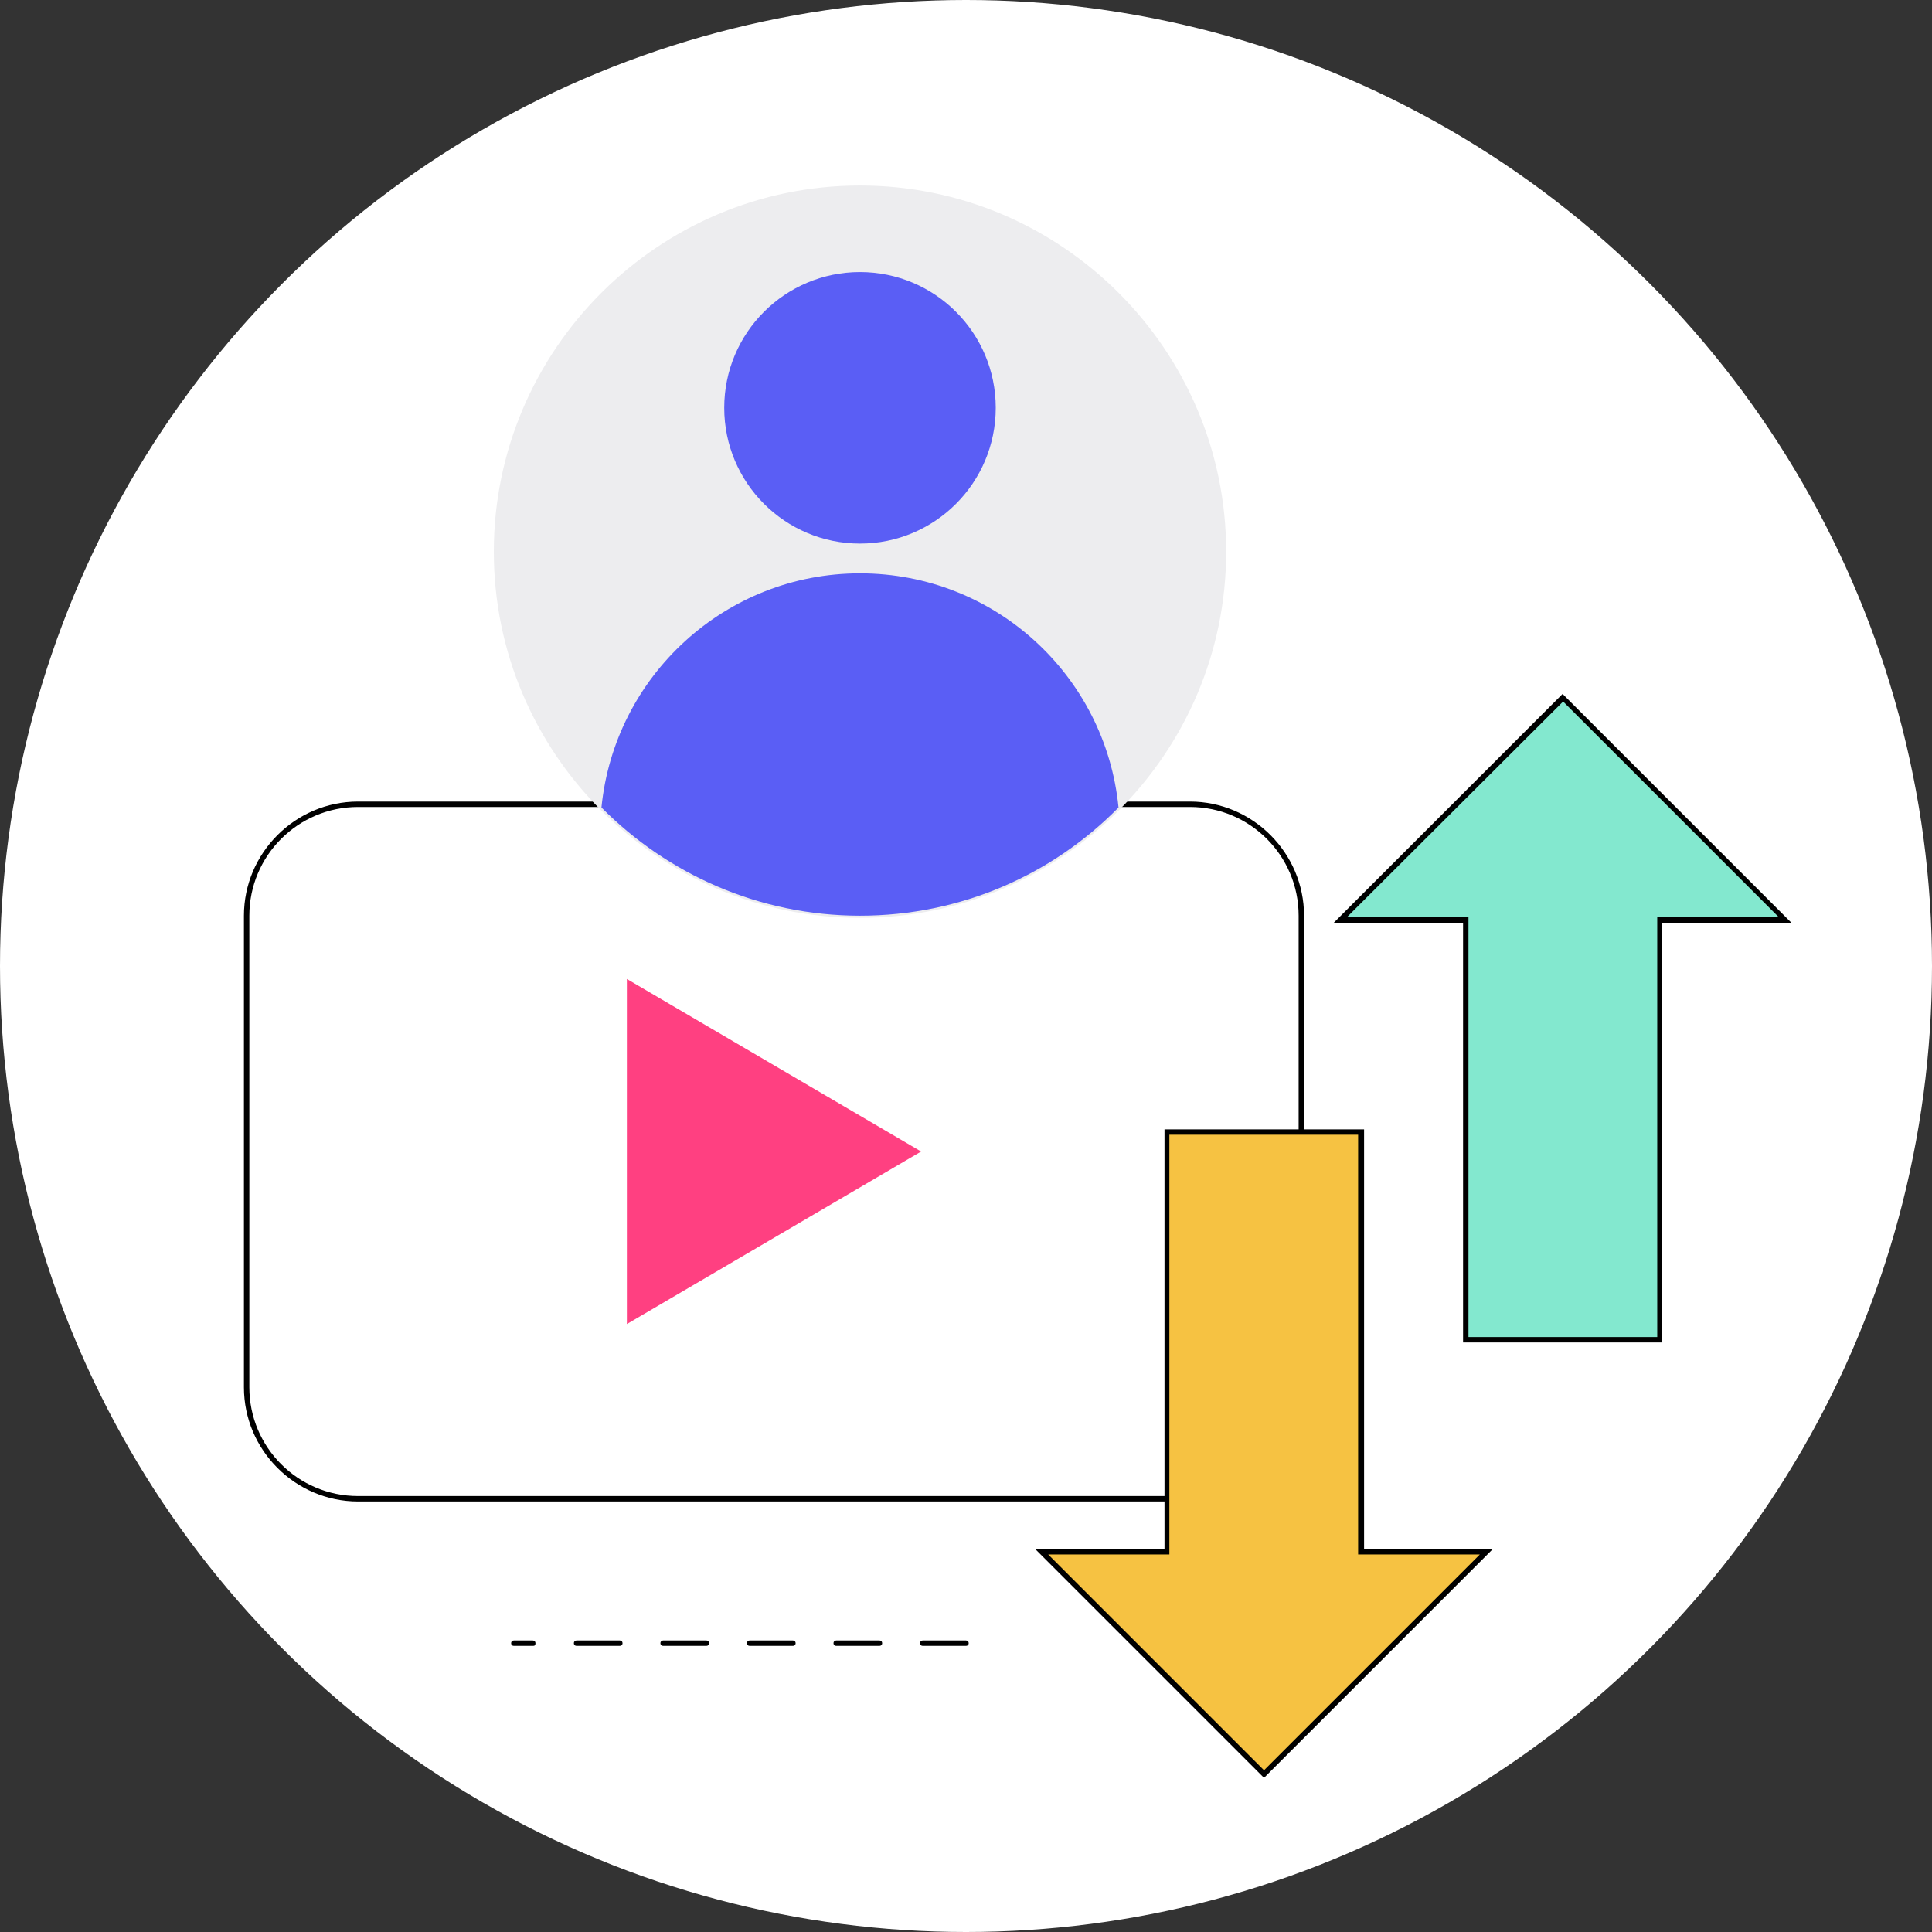 <?xml version="1.0" encoding="utf-8"?>
<!-- Generator: Adobe Illustrator 19.1.0, SVG Export Plug-In . SVG Version: 6.00 Build 0)  -->
<svg version="1.1" id="Layer_1" xmlns="http://www.w3.org/2000/svg" xmlns:xlink="http://www.w3.org/1999/xlink" x="0px" y="0px"
	 viewBox="0 0 357.2 357.2" style="enable-background:new 0 0 357.2 357.2;" width="368px" height="368px" xml:space="preserve">
<rect x="0" y="0" width="357.2" height="357.2" fill="#333333" stroke="none"/>
<style type="text/css">
	.st0{fill:#FFFFFF;}
	.st1{fill:#FF4081;}
	.st2{fill:#F6C242;}
	.st3{fill:#EDEDEF;}
	.st4{fill:#5A5EF5;}
	.st5{fill:#83E8CF;}
</style>
<g>
	<circle class="st0" cx="178.6" cy="178.6" r="178.6"/>
</g>
<g>
	<path class="st0" d="M220,277.1H66.2c-11.4,0-20.6-9.2-20.6-20.6v-87.2c0-11.4,9.2-20.6,20.6-20.6H220c11.4,0,20.6,9.2,20.6,20.6
		v87.2C240.6,267.9,231.4,277.1,220,277.1z"/>
	<path d="M220,277.6H66.2c-11.6,0-21.1-9.5-21.1-21.1v-87.2c0-11.6,9.5-21.1,21.1-21.1H220c11.6,0,21.1,9.5,21.1,21.1v87.2
		C241.1,268.1,231.7,277.6,220,277.6z M66.2,149.2c-11.1,0-20.1,9-20.1,20.1v87.2c0,11.1,9,20.1,20.1,20.1H220
		c11.1,0,20.1-9,20.1-20.1v-87.2c0-11.1-9-20.1-20.1-20.1H66.2z"/>
</g>
<g>
	<polygon class="st1" points="115.9,244.8 115.9,181 170.3,212.9 	"/>
</g>
<g>
	<path d="M178.6,304.3h-8c-0.3,0-0.5-0.2-0.5-0.5s0.2-0.5,0.5-0.5h8c0.3,0,0.5,0.2,0.5,0.5S178.9,304.3,178.6,304.3z M162.6,304.3
		h-8c-0.3,0-0.5-0.2-0.5-0.5s0.2-0.5,0.5-0.5h8c0.3,0,0.5,0.2,0.5,0.5S162.9,304.3,162.6,304.3z M146.6,304.3h-8
		c-0.3,0-0.5-0.2-0.5-0.5s0.2-0.5,0.5-0.5h8c0.3,0,0.5,0.2,0.5,0.5S146.9,304.3,146.6,304.3z M130.6,304.3h-8
		c-0.3,0-0.5-0.2-0.5-0.5s0.2-0.5,0.5-0.5h8c0.3,0,0.5,0.2,0.5,0.5S130.9,304.3,130.6,304.3z M114.6,304.3h-8
		c-0.3,0-0.5-0.2-0.5-0.5s0.2-0.5,0.5-0.5h8c0.3,0,0.5,0.2,0.5,0.5S114.9,304.3,114.6,304.3z M98.6,304.3H95c-0.3,0-0.5-0.2-0.5-0.5
		s0.2-0.5,0.5-0.5h3.5c0.3,0,0.5,0.2,0.5,0.5S98.9,304.3,98.6,304.3z"/>
</g>
<g>
	<g>
		<polygon class="st2" points="274.8,286.9 233.7,328 192.6,286.9 215.8,286.9 215.8,209.3 251.6,209.3 251.6,286.9 		"/>
		<path d="M233.7,328.7l-42.3-42.3h23.9v-77.6h36.9v77.6H276L233.7,328.7z M193.8,287.4l39.9,39.9l39.9-39.9h-22.5v-77.6h-34.9v77.6
			H193.8z"/>
	</g>
</g>
<g>
	<g>
		<g>
			<circle class="st3" cx="159" cy="102" r="67.2"/>
			<path class="st3" d="M159,169.7c-37.3,0-67.7-30.4-67.7-67.7c0-37.3,30.4-67.7,67.7-67.7s67.7,30.4,67.7,67.7
				C226.7,139.3,196.3,169.7,159,169.7z M159,35.3c-36.8,0-66.7,29.9-66.7,66.7s29.9,66.7,66.7,66.7s66.7-29.9,66.7-66.7
				S195.7,35.3,159,35.3z"/>
		</g>
	</g>
	<g>
		<g>
			<circle class="st4" cx="159" cy="75.4" r="25.1"/>
		</g>
	</g>
	<g>
		<g>
			<path class="st4" d="M159,106c-24.9,0-45.4,19-47.8,43.3c12.2,12.3,29.1,20,47.8,20c18.7,0,35.6-7.6,47.8-20
				C204.4,124.9,183.9,106,159,106z"/>
		</g>
	</g>
</g>
<g>
	<g>
		<polygon class="st5" points="247.8,170.1 288.9,128.9 330.1,170.1 306.9,170.1 306.9,247.7 271,247.7 271,170.1 		"/>
		<path d="M307.4,248.2h-36.9v-77.6h-23.9l42.3-42.3l42.3,42.3h-23.9V248.2z M271.5,247.2h34.9v-77.6h22.5l-39.9-39.9L249,169.6
			h22.5V247.2z"/>
	</g>
</g>
</svg>
